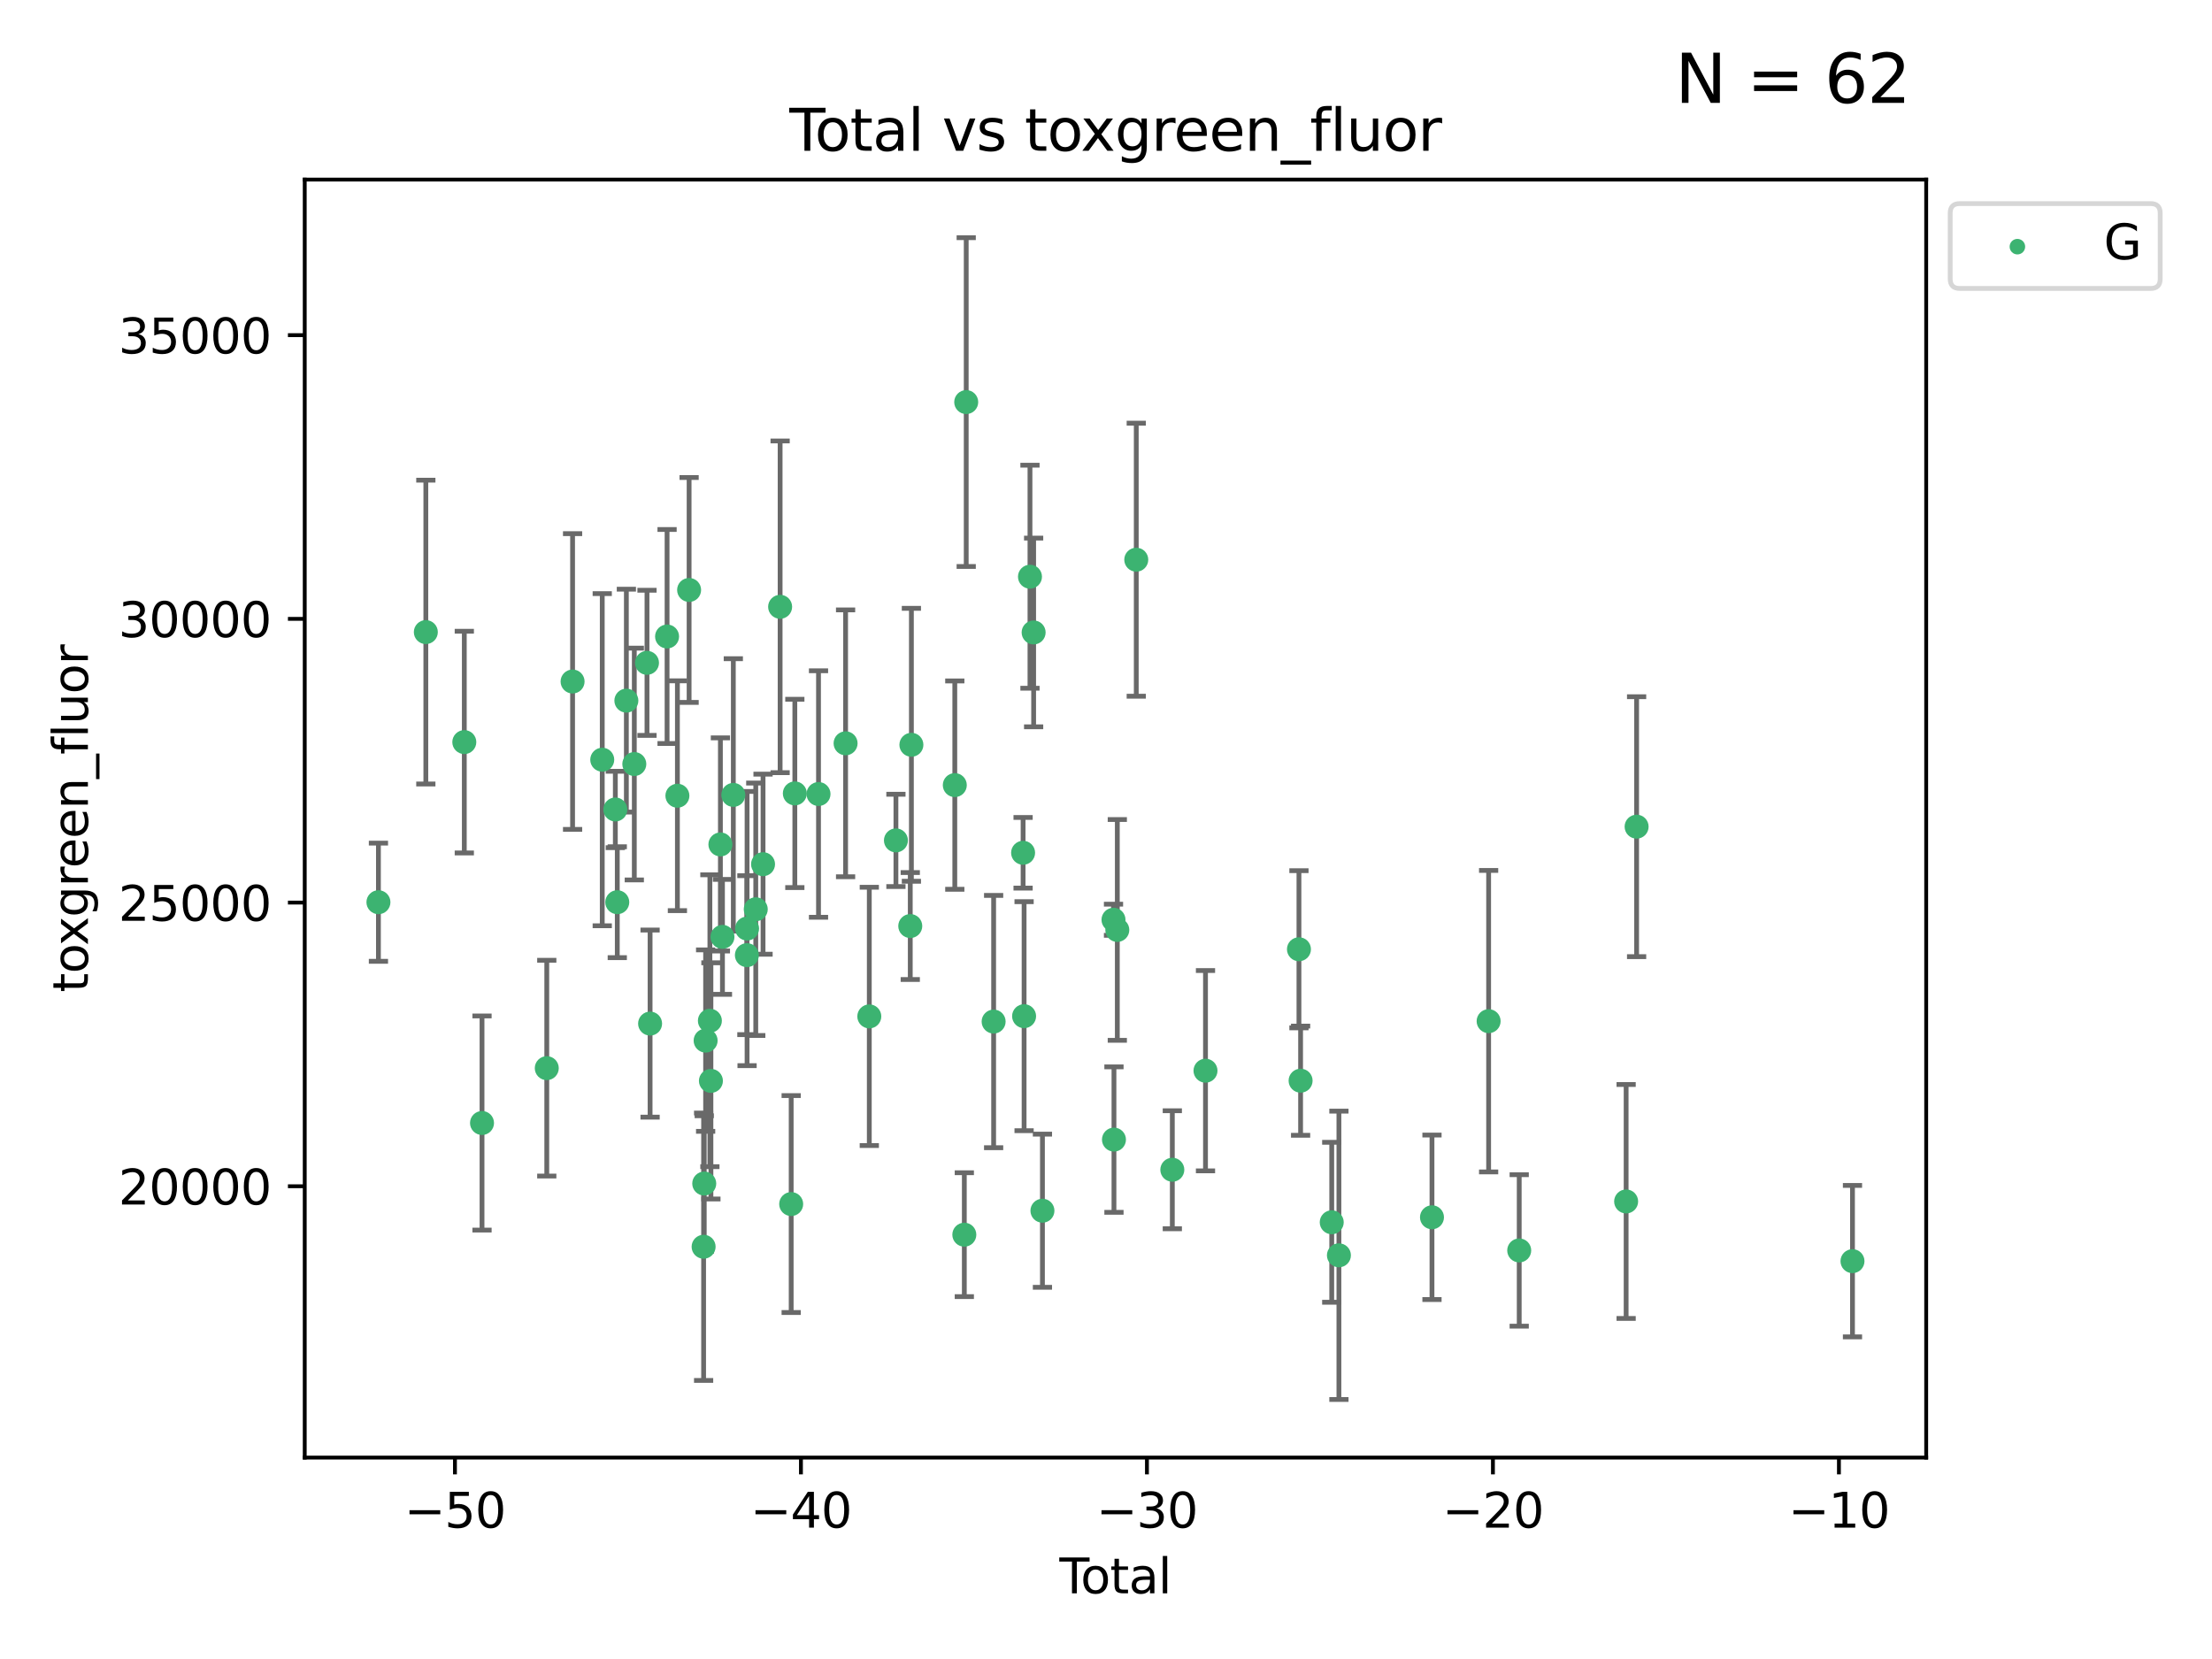 <?xml version="1.0" encoding="utf-8" standalone="no"?>
<!DOCTYPE svg PUBLIC "-//W3C//DTD SVG 1.1//EN"
  "http://www.w3.org/Graphics/SVG/1.1/DTD/svg11.dtd">
<svg xmlns:xlink="http://www.w3.org/1999/xlink" width="460.8pt" height="345.6pt" viewBox="0 0 460.8 345.6" xmlns="http://www.w3.org/2000/svg" version="1.1">
 <defs>
  <style type="text/css">*{stroke-linejoin: round; stroke-linecap: butt}</style>
 </defs>
 <g id="figure_1">
  <g id="patch_1">
   <path d="M 0 345.6 
L 460.8 345.6 
L 460.8 0 
L 0 0 
z
" style="fill: #ffffff"/>
  </g>
  <g id="axes_1">
   <g id="patch_2">
    <path d="M 63.481 303.64 
L 401.26 303.64 
L 401.26 37.411 
L 63.481 37.411 
z
" style="fill: #ffffff"/>
   </g>
   <g id="PathCollection_1">
    <defs>
     <path id="m5e9fe0d3bd" d="M 0 1.118 
C 0.297 1.118 0.581 1 0.791 0.791 
C 1 0.581 1.118 0.297 1.118 0 
C 1.118 -0.297 1 -0.581 0.791 -0.791 
C 0.581 -1 0.297 -1.118 0 -1.118 
C -0.297 -1.118 -0.581 -1 -0.791 -0.791 
C -1 -0.581 -1.118 -0.297 -1.118 0 
C -1.118 0.297 -1 0.581 -0.791 0.791 
C -0.581 1 -0.297 1.118 0 1.118 
z
" style="stroke: #3cb371"/>
    </defs>
    <g clip-path="url(#p2317e5d932)">
     <use xlink:href="#m5e9fe0d3bd" x="78.835" y="187.946" style="fill: #3cb371; stroke: #3cb371"/>
     <use xlink:href="#m5e9fe0d3bd" x="88.709" y="131.677" style="fill: #3cb371; stroke: #3cb371"/>
     <use xlink:href="#m5e9fe0d3bd" x="96.724" y="154.591" style="fill: #3cb371; stroke: #3cb371"/>
     <use xlink:href="#m5e9fe0d3bd" x="100.413" y="233.941" style="fill: #3cb371; stroke: #3cb371"/>
     <use xlink:href="#m5e9fe0d3bd" x="113.903" y="222.517" style="fill: #3cb371; stroke: #3cb371"/>
     <use xlink:href="#m5e9fe0d3bd" x="119.279" y="141.973" style="fill: #3cb371; stroke: #3cb371"/>
     <use xlink:href="#m5e9fe0d3bd" x="125.459" y="158.261" style="fill: #3cb371; stroke: #3cb371"/>
     <use xlink:href="#m5e9fe0d3bd" x="128.186" y="168.628" style="fill: #3cb371; stroke: #3cb371"/>
     <use xlink:href="#m5e9fe0d3bd" x="128.591" y="187.945" style="fill: #3cb371; stroke: #3cb371"/>
     <use xlink:href="#m5e9fe0d3bd" x="130.484" y="145.955" style="fill: #3cb371; stroke: #3cb371"/>
     <use xlink:href="#m5e9fe0d3bd" x="132.138" y="159.162" style="fill: #3cb371; stroke: #3cb371"/>
     <use xlink:href="#m5e9fe0d3bd" x="134.781" y="138.08" style="fill: #3cb371; stroke: #3cb371"/>
     <use xlink:href="#m5e9fe0d3bd" x="135.426" y="213.233" style="fill: #3cb371; stroke: #3cb371"/>
     <use xlink:href="#m5e9fe0d3bd" x="138.963" y="132.594" style="fill: #3cb371; stroke: #3cb371"/>
     <use xlink:href="#m5e9fe0d3bd" x="141.116" y="165.765" style="fill: #3cb371; stroke: #3cb371"/>
     <use xlink:href="#m5e9fe0d3bd" x="143.554" y="122.9" style="fill: #3cb371; stroke: #3cb371"/>
     <use xlink:href="#m5e9fe0d3bd" x="146.575" y="259.72" style="fill: #3cb371; stroke: #3cb371"/>
     <use xlink:href="#m5e9fe0d3bd" x="146.707" y="246.554" style="fill: #3cb371; stroke: #3cb371"/>
     <use xlink:href="#m5e9fe0d3bd" x="146.995" y="216.778" style="fill: #3cb371; stroke: #3cb371"/>
     <use xlink:href="#m5e9fe0d3bd" x="147.883" y="212.64" style="fill: #3cb371; stroke: #3cb371"/>
     <use xlink:href="#m5e9fe0d3bd" x="148.098" y="225.168" style="fill: #3cb371; stroke: #3cb371"/>
     <use xlink:href="#m5e9fe0d3bd" x="150.073" y="175.909" style="fill: #3cb371; stroke: #3cb371"/>
     <use xlink:href="#m5e9fe0d3bd" x="150.501" y="195.169" style="fill: #3cb371; stroke: #3cb371"/>
     <use xlink:href="#m5e9fe0d3bd" x="152.765" y="165.593" style="fill: #3cb371; stroke: #3cb371"/>
     <use xlink:href="#m5e9fe0d3bd" x="155.589" y="198.977" style="fill: #3cb371; stroke: #3cb371"/>
     <use xlink:href="#m5e9fe0d3bd" x="155.629" y="193.435" style="fill: #3cb371; stroke: #3cb371"/>
     <use xlink:href="#m5e9fe0d3bd" x="157.439" y="189.415" style="fill: #3cb371; stroke: #3cb371"/>
     <use xlink:href="#m5e9fe0d3bd" x="158.955" y="180.026" style="fill: #3cb371; stroke: #3cb371"/>
     <use xlink:href="#m5e9fe0d3bd" x="162.514" y="126.409" style="fill: #3cb371; stroke: #3cb371"/>
     <use xlink:href="#m5e9fe0d3bd" x="164.817" y="250.827" style="fill: #3cb371; stroke: #3cb371"/>
     <use xlink:href="#m5e9fe0d3bd" x="165.578" y="165.281" style="fill: #3cb371; stroke: #3cb371"/>
     <use xlink:href="#m5e9fe0d3bd" x="170.511" y="165.409" style="fill: #3cb371; stroke: #3cb371"/>
     <use xlink:href="#m5e9fe0d3bd" x="176.152" y="154.847" style="fill: #3cb371; stroke: #3cb371"/>
     <use xlink:href="#m5e9fe0d3bd" x="181.091" y="211.734" style="fill: #3cb371; stroke: #3cb371"/>
     <use xlink:href="#m5e9fe0d3bd" x="186.638" y="175.07" style="fill: #3cb371; stroke: #3cb371"/>
     <use xlink:href="#m5e9fe0d3bd" x="189.625" y="192.912" style="fill: #3cb371; stroke: #3cb371"/>
     <use xlink:href="#m5e9fe0d3bd" x="189.86" y="155.154" style="fill: #3cb371; stroke: #3cb371"/>
     <use xlink:href="#m5e9fe0d3bd" x="198.902" y="163.553" style="fill: #3cb371; stroke: #3cb371"/>
     <use xlink:href="#m5e9fe0d3bd" x="200.886" y="257.207" style="fill: #3cb371; stroke: #3cb371"/>
     <use xlink:href="#m5e9fe0d3bd" x="201.28" y="83.761" style="fill: #3cb371; stroke: #3cb371"/>
     <use xlink:href="#m5e9fe0d3bd" x="206.991" y="212.811" style="fill: #3cb371; stroke: #3cb371"/>
     <use xlink:href="#m5e9fe0d3bd" x="213.129" y="177.65" style="fill: #3cb371; stroke: #3cb371"/>
     <use xlink:href="#m5e9fe0d3bd" x="213.337" y="211.687" style="fill: #3cb371; stroke: #3cb371"/>
     <use xlink:href="#m5e9fe0d3bd" x="214.563" y="120.14" style="fill: #3cb371; stroke: #3cb371"/>
     <use xlink:href="#m5e9fe0d3bd" x="215.324" y="131.75" style="fill: #3cb371; stroke: #3cb371"/>
     <use xlink:href="#m5e9fe0d3bd" x="217.159" y="252.213" style="fill: #3cb371; stroke: #3cb371"/>
     <use xlink:href="#m5e9fe0d3bd" x="231.962" y="191.6" style="fill: #3cb371; stroke: #3cb371"/>
     <use xlink:href="#m5e9fe0d3bd" x="232.059" y="237.4" style="fill: #3cb371; stroke: #3cb371"/>
     <use xlink:href="#m5e9fe0d3bd" x="232.757" y="193.723" style="fill: #3cb371; stroke: #3cb371"/>
     <use xlink:href="#m5e9fe0d3bd" x="236.704" y="116.594" style="fill: #3cb371; stroke: #3cb371"/>
     <use xlink:href="#m5e9fe0d3bd" x="244.216" y="243.679" style="fill: #3cb371; stroke: #3cb371"/>
     <use xlink:href="#m5e9fe0d3bd" x="251.127" y="223.046" style="fill: #3cb371; stroke: #3cb371"/>
     <use xlink:href="#m5e9fe0d3bd" x="270.595" y="197.747" style="fill: #3cb371; stroke: #3cb371"/>
     <use xlink:href="#m5e9fe0d3bd" x="270.938" y="225.128" style="fill: #3cb371; stroke: #3cb371"/>
     <use xlink:href="#m5e9fe0d3bd" x="277.425" y="254.622" style="fill: #3cb371; stroke: #3cb371"/>
     <use xlink:href="#m5e9fe0d3bd" x="278.921" y="261.503" style="fill: #3cb371; stroke: #3cb371"/>
     <use xlink:href="#m5e9fe0d3bd" x="298.308" y="253.581" style="fill: #3cb371; stroke: #3cb371"/>
     <use xlink:href="#m5e9fe0d3bd" x="310.108" y="212.729" style="fill: #3cb371; stroke: #3cb371"/>
     <use xlink:href="#m5e9fe0d3bd" x="316.48" y="260.489" style="fill: #3cb371; stroke: #3cb371"/>
     <use xlink:href="#m5e9fe0d3bd" x="338.753" y="250.284" style="fill: #3cb371; stroke: #3cb371"/>
     <use xlink:href="#m5e9fe0d3bd" x="340.936" y="172.21" style="fill: #3cb371; stroke: #3cb371"/>
     <use xlink:href="#m5e9fe0d3bd" x="385.906" y="262.721" style="fill: #3cb371; stroke: #3cb371"/>
    </g>
   </g>
   <g id="matplotlib.axis_1">
    <g id="xtick_1">
     <g id="line2d_1">
      <defs>
       <path id="m1b306f5bfb" d="M 0 0 
L 0 3.5 
" style="stroke: #000000; stroke-width: 0.8"/>
      </defs>
      <g>
       <use xlink:href="#m1b306f5bfb" x="94.775" y="303.64" style="stroke: #000000; stroke-width: 0.8"/>
      </g>
     </g>
     <g id="text_1">
      <!-- −50 -->
      <g transform="translate(84.222 318.238)scale(0.1 -0.1)">
       <defs>
        <path id="DejaVuSans-2212" d="M 678 2272 
L 4684 2272 
L 4684 1741 
L 678 1741 
L 678 2272 
z
" transform="scale(0.016)"/>
        <path id="DejaVuSans-35" d="M 691 4666 
L 3169 4666 
L 3169 4134 
L 1269 4134 
L 1269 2991 
Q 1406 3038 1543 3061 
Q 1681 3084 1819 3084 
Q 2600 3084 3056 2656 
Q 3513 2228 3513 1497 
Q 3513 744 3044 326 
Q 2575 -91 1722 -91 
Q 1428 -91 1123 -41 
Q 819 9 494 109 
L 494 744 
Q 775 591 1075 516 
Q 1375 441 1709 441 
Q 2250 441 2565 725 
Q 2881 1009 2881 1497 
Q 2881 1984 2565 2268 
Q 2250 2553 1709 2553 
Q 1456 2553 1204 2497 
Q 953 2441 691 2322 
L 691 4666 
z
" transform="scale(0.016)"/>
        <path id="DejaVuSans-30" d="M 2034 4250 
Q 1547 4250 1301 3770 
Q 1056 3291 1056 2328 
Q 1056 1369 1301 889 
Q 1547 409 2034 409 
Q 2525 409 2770 889 
Q 3016 1369 3016 2328 
Q 3016 3291 2770 3770 
Q 2525 4250 2034 4250 
z
M 2034 4750 
Q 2819 4750 3233 4129 
Q 3647 3509 3647 2328 
Q 3647 1150 3233 529 
Q 2819 -91 2034 -91 
Q 1250 -91 836 529 
Q 422 1150 422 2328 
Q 422 3509 836 4129 
Q 1250 4750 2034 4750 
z
" transform="scale(0.016)"/>
       </defs>
       <use xlink:href="#DejaVuSans-2212"/>
       <use xlink:href="#DejaVuSans-35" x="83.789"/>
       <use xlink:href="#DejaVuSans-30" x="147.412"/>
      </g>
     </g>
    </g>
    <g id="xtick_2">
     <g id="line2d_2">
      <g>
       <use xlink:href="#m1b306f5bfb" x="166.851" y="303.64" style="stroke: #000000; stroke-width: 0.8"/>
      </g>
     </g>
     <g id="text_2">
      <!-- −40 -->
      <g transform="translate(156.299 318.238)scale(0.1 -0.1)">
       <defs>
        <path id="DejaVuSans-34" d="M 2419 4116 
L 825 1625 
L 2419 1625 
L 2419 4116 
z
M 2253 4666 
L 3047 4666 
L 3047 1625 
L 3713 1625 
L 3713 1100 
L 3047 1100 
L 3047 0 
L 2419 0 
L 2419 1100 
L 313 1100 
L 313 1709 
L 2253 4666 
z
" transform="scale(0.016)"/>
       </defs>
       <use xlink:href="#DejaVuSans-2212"/>
       <use xlink:href="#DejaVuSans-34" x="83.789"/>
       <use xlink:href="#DejaVuSans-30" x="147.412"/>
      </g>
     </g>
    </g>
    <g id="xtick_3">
     <g id="line2d_3">
      <g>
       <use xlink:href="#m1b306f5bfb" x="238.928" y="303.64" style="stroke: #000000; stroke-width: 0.8"/>
      </g>
     </g>
     <g id="text_3">
      <!-- −30 -->
      <g transform="translate(228.376 318.238)scale(0.1 -0.1)">
       <defs>
        <path id="DejaVuSans-33" d="M 2597 2516 
Q 3050 2419 3304 2112 
Q 3559 1806 3559 1356 
Q 3559 666 3084 287 
Q 2609 -91 1734 -91 
Q 1441 -91 1130 -33 
Q 819 25 488 141 
L 488 750 
Q 750 597 1062 519 
Q 1375 441 1716 441 
Q 2309 441 2620 675 
Q 2931 909 2931 1356 
Q 2931 1769 2642 2001 
Q 2353 2234 1838 2234 
L 1294 2234 
L 1294 2753 
L 1863 2753 
Q 2328 2753 2575 2939 
Q 2822 3125 2822 3475 
Q 2822 3834 2567 4026 
Q 2313 4219 1838 4219 
Q 1578 4219 1281 4162 
Q 984 4106 628 3988 
L 628 4550 
Q 988 4650 1302 4700 
Q 1616 4750 1894 4750 
Q 2613 4750 3031 4423 
Q 3450 4097 3450 3541 
Q 3450 3153 3228 2886 
Q 3006 2619 2597 2516 
z
" transform="scale(0.016)"/>
       </defs>
       <use xlink:href="#DejaVuSans-2212"/>
       <use xlink:href="#DejaVuSans-33" x="83.789"/>
       <use xlink:href="#DejaVuSans-30" x="147.412"/>
      </g>
     </g>
    </g>
    <g id="xtick_4">
     <g id="line2d_4">
      <g>
       <use xlink:href="#m1b306f5bfb" x="311.005" y="303.64" style="stroke: #000000; stroke-width: 0.8"/>
      </g>
     </g>
     <g id="text_4">
      <!-- −20 -->
      <g transform="translate(300.452 318.238)scale(0.1 -0.1)">
       <defs>
        <path id="DejaVuSans-32" d="M 1228 531 
L 3431 531 
L 3431 0 
L 469 0 
L 469 531 
Q 828 903 1448 1529 
Q 2069 2156 2228 2338 
Q 2531 2678 2651 2914 
Q 2772 3150 2772 3378 
Q 2772 3750 2511 3984 
Q 2250 4219 1831 4219 
Q 1534 4219 1204 4116 
Q 875 4013 500 3803 
L 500 4441 
Q 881 4594 1212 4672 
Q 1544 4750 1819 4750 
Q 2544 4750 2975 4387 
Q 3406 4025 3406 3419 
Q 3406 3131 3298 2873 
Q 3191 2616 2906 2266 
Q 2828 2175 2409 1742 
Q 1991 1309 1228 531 
z
" transform="scale(0.016)"/>
       </defs>
       <use xlink:href="#DejaVuSans-2212"/>
       <use xlink:href="#DejaVuSans-32" x="83.789"/>
       <use xlink:href="#DejaVuSans-30" x="147.412"/>
      </g>
     </g>
    </g>
    <g id="xtick_5">
     <g id="line2d_5">
      <g>
       <use xlink:href="#m1b306f5bfb" x="383.081" y="303.64" style="stroke: #000000; stroke-width: 0.8"/>
      </g>
     </g>
     <g id="text_5">
      <!-- −10 -->
      <g transform="translate(372.529 318.238)scale(0.1 -0.1)">
       <defs>
        <path id="DejaVuSans-31" d="M 794 531 
L 1825 531 
L 1825 4091 
L 703 3866 
L 703 4441 
L 1819 4666 
L 2450 4666 
L 2450 531 
L 3481 531 
L 3481 0 
L 794 0 
L 794 531 
z
" transform="scale(0.016)"/>
       </defs>
       <use xlink:href="#DejaVuSans-2212"/>
       <use xlink:href="#DejaVuSans-31" x="83.789"/>
       <use xlink:href="#DejaVuSans-30" x="147.412"/>
      </g>
     </g>
    </g>
    <g id="text_6">
     <!-- Total -->
     <g transform="translate(220.694 331.917)scale(0.1 -0.1)">
      <defs>
       <path id="DejaVuSans-54" d="M -19 4666 
L 3928 4666 
L 3928 4134 
L 2272 4134 
L 2272 0 
L 1638 0 
L 1638 4134 
L -19 4134 
L -19 4666 
z
" transform="scale(0.016)"/>
       <path id="DejaVuSans-6f" d="M 1959 3097 
Q 1497 3097 1228 2736 
Q 959 2375 959 1747 
Q 959 1119 1226 758 
Q 1494 397 1959 397 
Q 2419 397 2687 759 
Q 2956 1122 2956 1747 
Q 2956 2369 2687 2733 
Q 2419 3097 1959 3097 
z
M 1959 3584 
Q 2709 3584 3137 3096 
Q 3566 2609 3566 1747 
Q 3566 888 3137 398 
Q 2709 -91 1959 -91 
Q 1206 -91 779 398 
Q 353 888 353 1747 
Q 353 2609 779 3096 
Q 1206 3584 1959 3584 
z
" transform="scale(0.016)"/>
       <path id="DejaVuSans-74" d="M 1172 4494 
L 1172 3500 
L 2356 3500 
L 2356 3053 
L 1172 3053 
L 1172 1153 
Q 1172 725 1289 603 
Q 1406 481 1766 481 
L 2356 481 
L 2356 0 
L 1766 0 
Q 1100 0 847 248 
Q 594 497 594 1153 
L 594 3053 
L 172 3053 
L 172 3500 
L 594 3500 
L 594 4494 
L 1172 4494 
z
" transform="scale(0.016)"/>
       <path id="DejaVuSans-61" d="M 2194 1759 
Q 1497 1759 1228 1600 
Q 959 1441 959 1056 
Q 959 750 1161 570 
Q 1363 391 1709 391 
Q 2188 391 2477 730 
Q 2766 1069 2766 1631 
L 2766 1759 
L 2194 1759 
z
M 3341 1997 
L 3341 0 
L 2766 0 
L 2766 531 
Q 2569 213 2275 61 
Q 1981 -91 1556 -91 
Q 1019 -91 701 211 
Q 384 513 384 1019 
Q 384 1609 779 1909 
Q 1175 2209 1959 2209 
L 2766 2209 
L 2766 2266 
Q 2766 2663 2505 2880 
Q 2244 3097 1772 3097 
Q 1472 3097 1187 3025 
Q 903 2953 641 2809 
L 641 3341 
Q 956 3463 1253 3523 
Q 1550 3584 1831 3584 
Q 2591 3584 2966 3190 
Q 3341 2797 3341 1997 
z
" transform="scale(0.016)"/>
       <path id="DejaVuSans-6c" d="M 603 4863 
L 1178 4863 
L 1178 0 
L 603 0 
L 603 4863 
z
" transform="scale(0.016)"/>
      </defs>
      <use xlink:href="#DejaVuSans-54"/>
      <use xlink:href="#DejaVuSans-6f" x="44.084"/>
      <use xlink:href="#DejaVuSans-74" x="105.266"/>
      <use xlink:href="#DejaVuSans-61" x="144.475"/>
      <use xlink:href="#DejaVuSans-6c" x="205.754"/>
     </g>
    </g>
   </g>
   <g id="matplotlib.axis_2">
    <g id="ytick_1">
     <g id="line2d_6">
      <defs>
       <path id="m05c6b628bb" d="M 0 0 
L -3.5 0 
" style="stroke: #000000; stroke-width: 0.8"/>
      </defs>
      <g>
       <use xlink:href="#m05c6b628bb" x="63.481" y="247.123" style="stroke: #000000; stroke-width: 0.8"/>
      </g>
     </g>
     <g id="text_7">
      <!-- 20000 -->
      <g transform="translate(24.669 250.922)scale(0.1 -0.1)">
       <use xlink:href="#DejaVuSans-32"/>
       <use xlink:href="#DejaVuSans-30" x="63.623"/>
       <use xlink:href="#DejaVuSans-30" x="127.246"/>
       <use xlink:href="#DejaVuSans-30" x="190.869"/>
       <use xlink:href="#DejaVuSans-30" x="254.492"/>
      </g>
     </g>
    </g>
    <g id="ytick_2">
     <g id="line2d_7">
      <g>
       <use xlink:href="#m05c6b628bb" x="63.481" y="188.022" style="stroke: #000000; stroke-width: 0.8"/>
      </g>
     </g>
     <g id="text_8">
      <!-- 25000 -->
      <g transform="translate(24.669 191.822)scale(0.1 -0.1)">
       <use xlink:href="#DejaVuSans-32"/>
       <use xlink:href="#DejaVuSans-35" x="63.623"/>
       <use xlink:href="#DejaVuSans-30" x="127.246"/>
       <use xlink:href="#DejaVuSans-30" x="190.869"/>
       <use xlink:href="#DejaVuSans-30" x="254.492"/>
      </g>
     </g>
    </g>
    <g id="ytick_3">
     <g id="line2d_8">
      <g>
       <use xlink:href="#m05c6b628bb" x="63.481" y="128.922" style="stroke: #000000; stroke-width: 0.8"/>
      </g>
     </g>
     <g id="text_9">
      <!-- 30000 -->
      <g transform="translate(24.669 132.721)scale(0.1 -0.1)">
       <use xlink:href="#DejaVuSans-33"/>
       <use xlink:href="#DejaVuSans-30" x="63.623"/>
       <use xlink:href="#DejaVuSans-30" x="127.246"/>
       <use xlink:href="#DejaVuSans-30" x="190.869"/>
       <use xlink:href="#DejaVuSans-30" x="254.492"/>
      </g>
     </g>
    </g>
    <g id="ytick_4">
     <g id="line2d_9">
      <g>
       <use xlink:href="#m05c6b628bb" x="63.481" y="69.821" style="stroke: #000000; stroke-width: 0.8"/>
      </g>
     </g>
     <g id="text_10">
      <!-- 35000 -->
      <g transform="translate(24.669 73.62)scale(0.1 -0.1)">
       <use xlink:href="#DejaVuSans-33"/>
       <use xlink:href="#DejaVuSans-35" x="63.623"/>
       <use xlink:href="#DejaVuSans-30" x="127.246"/>
       <use xlink:href="#DejaVuSans-30" x="190.869"/>
       <use xlink:href="#DejaVuSans-30" x="254.492"/>
      </g>
     </g>
    </g>
    <g id="text_11">
     <!-- toxgreen_fluor -->
     <g transform="translate(18.311 206.72)rotate(-90)scale(0.1 -0.1)">
      <defs>
       <path id="DejaVuSans-78" d="M 3513 3500 
L 2247 1797 
L 3578 0 
L 2900 0 
L 1881 1375 
L 863 0 
L 184 0 
L 1544 1831 
L 300 3500 
L 978 3500 
L 1906 2253 
L 2834 3500 
L 3513 3500 
z
" transform="scale(0.016)"/>
       <path id="DejaVuSans-67" d="M 2906 1791 
Q 2906 2416 2648 2759 
Q 2391 3103 1925 3103 
Q 1463 3103 1205 2759 
Q 947 2416 947 1791 
Q 947 1169 1205 825 
Q 1463 481 1925 481 
Q 2391 481 2648 825 
Q 2906 1169 2906 1791 
z
M 3481 434 
Q 3481 -459 3084 -895 
Q 2688 -1331 1869 -1331 
Q 1566 -1331 1297 -1286 
Q 1028 -1241 775 -1147 
L 775 -588 
Q 1028 -725 1275 -790 
Q 1522 -856 1778 -856 
Q 2344 -856 2625 -561 
Q 2906 -266 2906 331 
L 2906 616 
Q 2728 306 2450 153 
Q 2172 0 1784 0 
Q 1141 0 747 490 
Q 353 981 353 1791 
Q 353 2603 747 3093 
Q 1141 3584 1784 3584 
Q 2172 3584 2450 3431 
Q 2728 3278 2906 2969 
L 2906 3500 
L 3481 3500 
L 3481 434 
z
" transform="scale(0.016)"/>
       <path id="DejaVuSans-72" d="M 2631 2963 
Q 2534 3019 2420 3045 
Q 2306 3072 2169 3072 
Q 1681 3072 1420 2755 
Q 1159 2438 1159 1844 
L 1159 0 
L 581 0 
L 581 3500 
L 1159 3500 
L 1159 2956 
Q 1341 3275 1631 3429 
Q 1922 3584 2338 3584 
Q 2397 3584 2469 3576 
Q 2541 3569 2628 3553 
L 2631 2963 
z
" transform="scale(0.016)"/>
       <path id="DejaVuSans-65" d="M 3597 1894 
L 3597 1613 
L 953 1613 
Q 991 1019 1311 708 
Q 1631 397 2203 397 
Q 2534 397 2845 478 
Q 3156 559 3463 722 
L 3463 178 
Q 3153 47 2828 -22 
Q 2503 -91 2169 -91 
Q 1331 -91 842 396 
Q 353 884 353 1716 
Q 353 2575 817 3079 
Q 1281 3584 2069 3584 
Q 2775 3584 3186 3129 
Q 3597 2675 3597 1894 
z
M 3022 2063 
Q 3016 2534 2758 2815 
Q 2500 3097 2075 3097 
Q 1594 3097 1305 2825 
Q 1016 2553 972 2059 
L 3022 2063 
z
" transform="scale(0.016)"/>
       <path id="DejaVuSans-6e" d="M 3513 2113 
L 3513 0 
L 2938 0 
L 2938 2094 
Q 2938 2591 2744 2837 
Q 2550 3084 2163 3084 
Q 1697 3084 1428 2787 
Q 1159 2491 1159 1978 
L 1159 0 
L 581 0 
L 581 3500 
L 1159 3500 
L 1159 2956 
Q 1366 3272 1645 3428 
Q 1925 3584 2291 3584 
Q 2894 3584 3203 3211 
Q 3513 2838 3513 2113 
z
" transform="scale(0.016)"/>
       <path id="DejaVuSans-5f" d="M 3263 -1063 
L 3263 -1509 
L -63 -1509 
L -63 -1063 
L 3263 -1063 
z
" transform="scale(0.016)"/>
       <path id="DejaVuSans-66" d="M 2375 4863 
L 2375 4384 
L 1825 4384 
Q 1516 4384 1395 4259 
Q 1275 4134 1275 3809 
L 1275 3500 
L 2222 3500 
L 2222 3053 
L 1275 3053 
L 1275 0 
L 697 0 
L 697 3053 
L 147 3053 
L 147 3500 
L 697 3500 
L 697 3744 
Q 697 4328 969 4595 
Q 1241 4863 1831 4863 
L 2375 4863 
z
" transform="scale(0.016)"/>
       <path id="DejaVuSans-75" d="M 544 1381 
L 544 3500 
L 1119 3500 
L 1119 1403 
Q 1119 906 1312 657 
Q 1506 409 1894 409 
Q 2359 409 2629 706 
Q 2900 1003 2900 1516 
L 2900 3500 
L 3475 3500 
L 3475 0 
L 2900 0 
L 2900 538 
Q 2691 219 2414 64 
Q 2138 -91 1772 -91 
Q 1169 -91 856 284 
Q 544 659 544 1381 
z
M 1991 3584 
L 1991 3584 
z
" transform="scale(0.016)"/>
      </defs>
      <use xlink:href="#DejaVuSans-74"/>
      <use xlink:href="#DejaVuSans-6f" x="39.209"/>
      <use xlink:href="#DejaVuSans-78" x="97.266"/>
      <use xlink:href="#DejaVuSans-67" x="156.445"/>
      <use xlink:href="#DejaVuSans-72" x="219.922"/>
      <use xlink:href="#DejaVuSans-65" x="258.785"/>
      <use xlink:href="#DejaVuSans-65" x="320.309"/>
      <use xlink:href="#DejaVuSans-6e" x="381.832"/>
      <use xlink:href="#DejaVuSans-5f" x="445.211"/>
      <use xlink:href="#DejaVuSans-66" x="495.211"/>
      <use xlink:href="#DejaVuSans-6c" x="530.416"/>
      <use xlink:href="#DejaVuSans-75" x="558.199"/>
      <use xlink:href="#DejaVuSans-6f" x="621.578"/>
      <use xlink:href="#DejaVuSans-72" x="682.76"/>
     </g>
    </g>
   </g>
   <g id="LineCollection_1">
    <path d="M 78.835 200.256 
L 78.835 175.636 
" clip-path="url(#p2317e5d932)" style="fill: none; stroke: #696969"/>
    <path d="M 88.709 163.32 
L 88.709 100.034 
" clip-path="url(#p2317e5d932)" style="fill: none; stroke: #696969"/>
    <path d="M 96.724 177.684 
L 96.724 131.498 
" clip-path="url(#p2317e5d932)" style="fill: none; stroke: #696969"/>
    <path d="M 100.413 256.244 
L 100.413 211.638 
" clip-path="url(#p2317e5d932)" style="fill: none; stroke: #696969"/>
    <path d="M 113.903 244.996 
L 113.903 200.039 
" clip-path="url(#p2317e5d932)" style="fill: none; stroke: #696969"/>
    <path d="M 119.279 172.774 
L 119.279 111.171 
" clip-path="url(#p2317e5d932)" style="fill: none; stroke: #696969"/>
    <path d="M 125.459 192.858 
L 125.459 123.664 
" clip-path="url(#p2317e5d932)" style="fill: none; stroke: #696969"/>
    <path d="M 128.186 176.586 
L 128.186 160.669 
" clip-path="url(#p2317e5d932)" style="fill: none; stroke: #696969"/>
    <path d="M 128.591 199.496 
L 128.591 176.394 
" clip-path="url(#p2317e5d932)" style="fill: none; stroke: #696969"/>
    <path d="M 130.484 169.169 
L 130.484 122.74 
" clip-path="url(#p2317e5d932)" style="fill: none; stroke: #696969"/>
    <path d="M 132.138 183.304 
L 132.138 135.02 
" clip-path="url(#p2317e5d932)" style="fill: none; stroke: #696969"/>
    <path d="M 134.781 153.196 
L 134.781 122.964 
" clip-path="url(#p2317e5d932)" style="fill: none; stroke: #696969"/>
    <path d="M 135.426 232.722 
L 135.426 193.743 
" clip-path="url(#p2317e5d932)" style="fill: none; stroke: #696969"/>
    <path d="M 138.963 154.887 
L 138.963 110.301 
" clip-path="url(#p2317e5d932)" style="fill: none; stroke: #696969"/>
    <path d="M 141.116 189.703 
L 141.116 141.826 
" clip-path="url(#p2317e5d932)" style="fill: none; stroke: #696969"/>
    <path d="M 143.554 146.324 
L 143.554 99.476 
" clip-path="url(#p2317e5d932)" style="fill: none; stroke: #696969"/>
    <path d="M 146.575 287.572 
L 146.575 231.867 
" clip-path="url(#p2317e5d932)" style="fill: none; stroke: #696969"/>
    <path d="M 146.707 260.677 
L 146.707 232.432 
" clip-path="url(#p2317e5d932)" style="fill: none; stroke: #696969"/>
    <path d="M 146.995 235.676 
L 146.995 197.88 
" clip-path="url(#p2317e5d932)" style="fill: none; stroke: #696969"/>
    <path d="M 147.883 243.042 
L 147.883 182.237 
" clip-path="url(#p2317e5d932)" style="fill: none; stroke: #696969"/>
    <path d="M 148.098 249.772 
L 148.098 200.565 
" clip-path="url(#p2317e5d932)" style="fill: none; stroke: #696969"/>
    <path d="M 150.073 198.106 
L 150.073 153.711 
" clip-path="url(#p2317e5d932)" style="fill: none; stroke: #696969"/>
    <path d="M 150.501 207.139 
L 150.501 183.198 
" clip-path="url(#p2317e5d932)" style="fill: none; stroke: #696969"/>
    <path d="M 152.765 193.968 
L 152.765 137.219 
" clip-path="url(#p2317e5d932)" style="fill: none; stroke: #696969"/>
    <path d="M 155.589 215.531 
L 155.589 182.424 
" clip-path="url(#p2317e5d932)" style="fill: none; stroke: #696969"/>
    <path d="M 155.629 221.996 
L 155.629 164.873 
" clip-path="url(#p2317e5d932)" style="fill: none; stroke: #696969"/>
    <path d="M 157.439 215.707 
L 157.439 163.124 
" clip-path="url(#p2317e5d932)" style="fill: none; stroke: #696969"/>
    <path d="M 158.955 198.784 
L 158.955 161.268 
" clip-path="url(#p2317e5d932)" style="fill: none; stroke: #696969"/>
    <path d="M 162.514 160.959 
L 162.514 91.859 
" clip-path="url(#p2317e5d932)" style="fill: none; stroke: #696969"/>
    <path d="M 164.817 273.422 
L 164.817 228.232 
" clip-path="url(#p2317e5d932)" style="fill: none; stroke: #696969"/>
    <path d="M 165.578 184.897 
L 165.578 145.666 
" clip-path="url(#p2317e5d932)" style="fill: none; stroke: #696969"/>
    <path d="M 170.511 191.082 
L 170.511 139.736 
" clip-path="url(#p2317e5d932)" style="fill: none; stroke: #696969"/>
    <path d="M 176.152 182.646 
L 176.152 127.049 
" clip-path="url(#p2317e5d932)" style="fill: none; stroke: #696969"/>
    <path d="M 181.091 238.639 
L 181.091 184.828 
" clip-path="url(#p2317e5d932)" style="fill: none; stroke: #696969"/>
    <path d="M 186.638 184.683 
L 186.638 165.457 
" clip-path="url(#p2317e5d932)" style="fill: none; stroke: #696969"/>
    <path d="M 189.625 204.052 
L 189.625 181.771 
" clip-path="url(#p2317e5d932)" style="fill: none; stroke: #696969"/>
    <path d="M 189.86 183.582 
L 189.86 126.727 
" clip-path="url(#p2317e5d932)" style="fill: none; stroke: #696969"/>
    <path d="M 198.902 185.254 
L 198.902 141.852 
" clip-path="url(#p2317e5d932)" style="fill: none; stroke: #696969"/>
    <path d="M 200.886 270.11 
L 200.886 244.304 
" clip-path="url(#p2317e5d932)" style="fill: none; stroke: #696969"/>
    <path d="M 201.28 118.009 
L 201.28 49.513 
" clip-path="url(#p2317e5d932)" style="fill: none; stroke: #696969"/>
    <path d="M 206.991 239.089 
L 206.991 186.533 
" clip-path="url(#p2317e5d932)" style="fill: none; stroke: #696969"/>
    <path d="M 213.129 185.01 
L 213.129 170.291 
" clip-path="url(#p2317e5d932)" style="fill: none; stroke: #696969"/>
    <path d="M 213.337 235.54 
L 213.337 187.835 
" clip-path="url(#p2317e5d932)" style="fill: none; stroke: #696969"/>
    <path d="M 214.563 143.37 
L 214.563 96.91 
" clip-path="url(#p2317e5d932)" style="fill: none; stroke: #696969"/>
    <path d="M 215.324 151.407 
L 215.324 112.093 
" clip-path="url(#p2317e5d932)" style="fill: none; stroke: #696969"/>
    <path d="M 217.159 268.163 
L 217.159 236.263 
" clip-path="url(#p2317e5d932)" style="fill: none; stroke: #696969"/>
    <path d="M 231.962 194.842 
L 231.962 188.358 
" clip-path="url(#p2317e5d932)" style="fill: none; stroke: #696969"/>
    <path d="M 232.059 252.551 
L 232.059 222.248 
" clip-path="url(#p2317e5d932)" style="fill: none; stroke: #696969"/>
    <path d="M 232.757 216.719 
L 232.757 170.727 
" clip-path="url(#p2317e5d932)" style="fill: none; stroke: #696969"/>
    <path d="M 236.704 145.034 
L 236.704 88.154 
" clip-path="url(#p2317e5d932)" style="fill: none; stroke: #696969"/>
    <path d="M 244.216 255.971 
L 244.216 231.388 
" clip-path="url(#p2317e5d932)" style="fill: none; stroke: #696969"/>
    <path d="M 251.127 243.911 
L 251.127 202.182 
" clip-path="url(#p2317e5d932)" style="fill: none; stroke: #696969"/>
    <path d="M 270.595 214.119 
L 270.595 181.374 
" clip-path="url(#p2317e5d932)" style="fill: none; stroke: #696969"/>
    <path d="M 270.938 236.505 
L 270.938 213.752 
" clip-path="url(#p2317e5d932)" style="fill: none; stroke: #696969"/>
    <path d="M 277.425 271.283 
L 277.425 237.961 
" clip-path="url(#p2317e5d932)" style="fill: none; stroke: #696969"/>
    <path d="M 278.921 291.539 
L 278.921 231.468 
" clip-path="url(#p2317e5d932)" style="fill: none; stroke: #696969"/>
    <path d="M 298.308 270.715 
L 298.308 236.448 
" clip-path="url(#p2317e5d932)" style="fill: none; stroke: #696969"/>
    <path d="M 310.108 244.129 
L 310.108 181.328 
" clip-path="url(#p2317e5d932)" style="fill: none; stroke: #696969"/>
    <path d="M 316.48 276.266 
L 316.48 244.711 
" clip-path="url(#p2317e5d932)" style="fill: none; stroke: #696969"/>
    <path d="M 338.753 274.651 
L 338.753 225.918 
" clip-path="url(#p2317e5d932)" style="fill: none; stroke: #696969"/>
    <path d="M 340.936 199.285 
L 340.936 145.136 
" clip-path="url(#p2317e5d932)" style="fill: none; stroke: #696969"/>
    <path d="M 385.906 278.495 
L 385.906 246.947 
" clip-path="url(#p2317e5d932)" style="fill: none; stroke: #696969"/>
   </g>
   <g id="line2d_10">
    <defs>
     <path id="m0595b3d3e8" d="M 2 0 
L -2 -0 
" style="stroke: #696969"/>
    </defs>
    <g clip-path="url(#p2317e5d932)">
     <use xlink:href="#m0595b3d3e8" x="78.835" y="200.256" style="fill: #696969; stroke: #696969"/>
     <use xlink:href="#m0595b3d3e8" x="88.709" y="163.32" style="fill: #696969; stroke: #696969"/>
     <use xlink:href="#m0595b3d3e8" x="96.724" y="177.684" style="fill: #696969; stroke: #696969"/>
     <use xlink:href="#m0595b3d3e8" x="100.413" y="256.244" style="fill: #696969; stroke: #696969"/>
     <use xlink:href="#m0595b3d3e8" x="113.903" y="244.996" style="fill: #696969; stroke: #696969"/>
     <use xlink:href="#m0595b3d3e8" x="119.279" y="172.774" style="fill: #696969; stroke: #696969"/>
     <use xlink:href="#m0595b3d3e8" x="125.459" y="192.858" style="fill: #696969; stroke: #696969"/>
     <use xlink:href="#m0595b3d3e8" x="128.186" y="176.586" style="fill: #696969; stroke: #696969"/>
     <use xlink:href="#m0595b3d3e8" x="128.591" y="199.496" style="fill: #696969; stroke: #696969"/>
     <use xlink:href="#m0595b3d3e8" x="130.484" y="169.169" style="fill: #696969; stroke: #696969"/>
     <use xlink:href="#m0595b3d3e8" x="132.138" y="183.304" style="fill: #696969; stroke: #696969"/>
     <use xlink:href="#m0595b3d3e8" x="134.781" y="153.196" style="fill: #696969; stroke: #696969"/>
     <use xlink:href="#m0595b3d3e8" x="135.426" y="232.722" style="fill: #696969; stroke: #696969"/>
     <use xlink:href="#m0595b3d3e8" x="138.963" y="154.887" style="fill: #696969; stroke: #696969"/>
     <use xlink:href="#m0595b3d3e8" x="141.116" y="189.703" style="fill: #696969; stroke: #696969"/>
     <use xlink:href="#m0595b3d3e8" x="143.554" y="146.324" style="fill: #696969; stroke: #696969"/>
     <use xlink:href="#m0595b3d3e8" x="146.575" y="287.572" style="fill: #696969; stroke: #696969"/>
     <use xlink:href="#m0595b3d3e8" x="146.707" y="260.677" style="fill: #696969; stroke: #696969"/>
     <use xlink:href="#m0595b3d3e8" x="146.995" y="235.676" style="fill: #696969; stroke: #696969"/>
     <use xlink:href="#m0595b3d3e8" x="147.883" y="243.042" style="fill: #696969; stroke: #696969"/>
     <use xlink:href="#m0595b3d3e8" x="148.098" y="249.772" style="fill: #696969; stroke: #696969"/>
     <use xlink:href="#m0595b3d3e8" x="150.073" y="198.106" style="fill: #696969; stroke: #696969"/>
     <use xlink:href="#m0595b3d3e8" x="150.501" y="207.139" style="fill: #696969; stroke: #696969"/>
     <use xlink:href="#m0595b3d3e8" x="152.765" y="193.968" style="fill: #696969; stroke: #696969"/>
     <use xlink:href="#m0595b3d3e8" x="155.589" y="215.531" style="fill: #696969; stroke: #696969"/>
     <use xlink:href="#m0595b3d3e8" x="155.629" y="221.996" style="fill: #696969; stroke: #696969"/>
     <use xlink:href="#m0595b3d3e8" x="157.439" y="215.707" style="fill: #696969; stroke: #696969"/>
     <use xlink:href="#m0595b3d3e8" x="158.955" y="198.784" style="fill: #696969; stroke: #696969"/>
     <use xlink:href="#m0595b3d3e8" x="162.514" y="160.959" style="fill: #696969; stroke: #696969"/>
     <use xlink:href="#m0595b3d3e8" x="164.817" y="273.422" style="fill: #696969; stroke: #696969"/>
     <use xlink:href="#m0595b3d3e8" x="165.578" y="184.897" style="fill: #696969; stroke: #696969"/>
     <use xlink:href="#m0595b3d3e8" x="170.511" y="191.082" style="fill: #696969; stroke: #696969"/>
     <use xlink:href="#m0595b3d3e8" x="176.152" y="182.646" style="fill: #696969; stroke: #696969"/>
     <use xlink:href="#m0595b3d3e8" x="181.091" y="238.639" style="fill: #696969; stroke: #696969"/>
     <use xlink:href="#m0595b3d3e8" x="186.638" y="184.683" style="fill: #696969; stroke: #696969"/>
     <use xlink:href="#m0595b3d3e8" x="189.625" y="204.052" style="fill: #696969; stroke: #696969"/>
     <use xlink:href="#m0595b3d3e8" x="189.86" y="183.582" style="fill: #696969; stroke: #696969"/>
     <use xlink:href="#m0595b3d3e8" x="198.902" y="185.254" style="fill: #696969; stroke: #696969"/>
     <use xlink:href="#m0595b3d3e8" x="200.886" y="270.11" style="fill: #696969; stroke: #696969"/>
     <use xlink:href="#m0595b3d3e8" x="201.28" y="118.009" style="fill: #696969; stroke: #696969"/>
     <use xlink:href="#m0595b3d3e8" x="206.991" y="239.089" style="fill: #696969; stroke: #696969"/>
     <use xlink:href="#m0595b3d3e8" x="213.129" y="185.01" style="fill: #696969; stroke: #696969"/>
     <use xlink:href="#m0595b3d3e8" x="213.337" y="235.54" style="fill: #696969; stroke: #696969"/>
     <use xlink:href="#m0595b3d3e8" x="214.563" y="143.37" style="fill: #696969; stroke: #696969"/>
     <use xlink:href="#m0595b3d3e8" x="215.324" y="151.407" style="fill: #696969; stroke: #696969"/>
     <use xlink:href="#m0595b3d3e8" x="217.159" y="268.163" style="fill: #696969; stroke: #696969"/>
     <use xlink:href="#m0595b3d3e8" x="231.962" y="194.842" style="fill: #696969; stroke: #696969"/>
     <use xlink:href="#m0595b3d3e8" x="232.059" y="252.551" style="fill: #696969; stroke: #696969"/>
     <use xlink:href="#m0595b3d3e8" x="232.757" y="216.719" style="fill: #696969; stroke: #696969"/>
     <use xlink:href="#m0595b3d3e8" x="236.704" y="145.034" style="fill: #696969; stroke: #696969"/>
     <use xlink:href="#m0595b3d3e8" x="244.216" y="255.971" style="fill: #696969; stroke: #696969"/>
     <use xlink:href="#m0595b3d3e8" x="251.127" y="243.911" style="fill: #696969; stroke: #696969"/>
     <use xlink:href="#m0595b3d3e8" x="270.595" y="214.119" style="fill: #696969; stroke: #696969"/>
     <use xlink:href="#m0595b3d3e8" x="270.938" y="236.505" style="fill: #696969; stroke: #696969"/>
     <use xlink:href="#m0595b3d3e8" x="277.425" y="271.283" style="fill: #696969; stroke: #696969"/>
     <use xlink:href="#m0595b3d3e8" x="278.921" y="291.539" style="fill: #696969; stroke: #696969"/>
     <use xlink:href="#m0595b3d3e8" x="298.308" y="270.715" style="fill: #696969; stroke: #696969"/>
     <use xlink:href="#m0595b3d3e8" x="310.108" y="244.129" style="fill: #696969; stroke: #696969"/>
     <use xlink:href="#m0595b3d3e8" x="316.48" y="276.266" style="fill: #696969; stroke: #696969"/>
     <use xlink:href="#m0595b3d3e8" x="338.753" y="274.651" style="fill: #696969; stroke: #696969"/>
     <use xlink:href="#m0595b3d3e8" x="340.936" y="199.285" style="fill: #696969; stroke: #696969"/>
     <use xlink:href="#m0595b3d3e8" x="385.906" y="278.495" style="fill: #696969; stroke: #696969"/>
    </g>
   </g>
   <g id="line2d_11">
    <g clip-path="url(#p2317e5d932)">
     <use xlink:href="#m0595b3d3e8" x="78.835" y="175.636" style="fill: #696969; stroke: #696969"/>
     <use xlink:href="#m0595b3d3e8" x="88.709" y="100.034" style="fill: #696969; stroke: #696969"/>
     <use xlink:href="#m0595b3d3e8" x="96.724" y="131.498" style="fill: #696969; stroke: #696969"/>
     <use xlink:href="#m0595b3d3e8" x="100.413" y="211.638" style="fill: #696969; stroke: #696969"/>
     <use xlink:href="#m0595b3d3e8" x="113.903" y="200.039" style="fill: #696969; stroke: #696969"/>
     <use xlink:href="#m0595b3d3e8" x="119.279" y="111.171" style="fill: #696969; stroke: #696969"/>
     <use xlink:href="#m0595b3d3e8" x="125.459" y="123.664" style="fill: #696969; stroke: #696969"/>
     <use xlink:href="#m0595b3d3e8" x="128.186" y="160.669" style="fill: #696969; stroke: #696969"/>
     <use xlink:href="#m0595b3d3e8" x="128.591" y="176.394" style="fill: #696969; stroke: #696969"/>
     <use xlink:href="#m0595b3d3e8" x="130.484" y="122.74" style="fill: #696969; stroke: #696969"/>
     <use xlink:href="#m0595b3d3e8" x="132.138" y="135.02" style="fill: #696969; stroke: #696969"/>
     <use xlink:href="#m0595b3d3e8" x="134.781" y="122.964" style="fill: #696969; stroke: #696969"/>
     <use xlink:href="#m0595b3d3e8" x="135.426" y="193.743" style="fill: #696969; stroke: #696969"/>
     <use xlink:href="#m0595b3d3e8" x="138.963" y="110.301" style="fill: #696969; stroke: #696969"/>
     <use xlink:href="#m0595b3d3e8" x="141.116" y="141.826" style="fill: #696969; stroke: #696969"/>
     <use xlink:href="#m0595b3d3e8" x="143.554" y="99.476" style="fill: #696969; stroke: #696969"/>
     <use xlink:href="#m0595b3d3e8" x="146.575" y="231.867" style="fill: #696969; stroke: #696969"/>
     <use xlink:href="#m0595b3d3e8" x="146.707" y="232.432" style="fill: #696969; stroke: #696969"/>
     <use xlink:href="#m0595b3d3e8" x="146.995" y="197.88" style="fill: #696969; stroke: #696969"/>
     <use xlink:href="#m0595b3d3e8" x="147.883" y="182.237" style="fill: #696969; stroke: #696969"/>
     <use xlink:href="#m0595b3d3e8" x="148.098" y="200.565" style="fill: #696969; stroke: #696969"/>
     <use xlink:href="#m0595b3d3e8" x="150.073" y="153.711" style="fill: #696969; stroke: #696969"/>
     <use xlink:href="#m0595b3d3e8" x="150.501" y="183.198" style="fill: #696969; stroke: #696969"/>
     <use xlink:href="#m0595b3d3e8" x="152.765" y="137.219" style="fill: #696969; stroke: #696969"/>
     <use xlink:href="#m0595b3d3e8" x="155.589" y="182.424" style="fill: #696969; stroke: #696969"/>
     <use xlink:href="#m0595b3d3e8" x="155.629" y="164.873" style="fill: #696969; stroke: #696969"/>
     <use xlink:href="#m0595b3d3e8" x="157.439" y="163.124" style="fill: #696969; stroke: #696969"/>
     <use xlink:href="#m0595b3d3e8" x="158.955" y="161.268" style="fill: #696969; stroke: #696969"/>
     <use xlink:href="#m0595b3d3e8" x="162.514" y="91.859" style="fill: #696969; stroke: #696969"/>
     <use xlink:href="#m0595b3d3e8" x="164.817" y="228.232" style="fill: #696969; stroke: #696969"/>
     <use xlink:href="#m0595b3d3e8" x="165.578" y="145.666" style="fill: #696969; stroke: #696969"/>
     <use xlink:href="#m0595b3d3e8" x="170.511" y="139.736" style="fill: #696969; stroke: #696969"/>
     <use xlink:href="#m0595b3d3e8" x="176.152" y="127.049" style="fill: #696969; stroke: #696969"/>
     <use xlink:href="#m0595b3d3e8" x="181.091" y="184.828" style="fill: #696969; stroke: #696969"/>
     <use xlink:href="#m0595b3d3e8" x="186.638" y="165.457" style="fill: #696969; stroke: #696969"/>
     <use xlink:href="#m0595b3d3e8" x="189.625" y="181.771" style="fill: #696969; stroke: #696969"/>
     <use xlink:href="#m0595b3d3e8" x="189.86" y="126.727" style="fill: #696969; stroke: #696969"/>
     <use xlink:href="#m0595b3d3e8" x="198.902" y="141.852" style="fill: #696969; stroke: #696969"/>
     <use xlink:href="#m0595b3d3e8" x="200.886" y="244.304" style="fill: #696969; stroke: #696969"/>
     <use xlink:href="#m0595b3d3e8" x="201.28" y="49.513" style="fill: #696969; stroke: #696969"/>
     <use xlink:href="#m0595b3d3e8" x="206.991" y="186.533" style="fill: #696969; stroke: #696969"/>
     <use xlink:href="#m0595b3d3e8" x="213.129" y="170.291" style="fill: #696969; stroke: #696969"/>
     <use xlink:href="#m0595b3d3e8" x="213.337" y="187.835" style="fill: #696969; stroke: #696969"/>
     <use xlink:href="#m0595b3d3e8" x="214.563" y="96.91" style="fill: #696969; stroke: #696969"/>
     <use xlink:href="#m0595b3d3e8" x="215.324" y="112.093" style="fill: #696969; stroke: #696969"/>
     <use xlink:href="#m0595b3d3e8" x="217.159" y="236.263" style="fill: #696969; stroke: #696969"/>
     <use xlink:href="#m0595b3d3e8" x="231.962" y="188.358" style="fill: #696969; stroke: #696969"/>
     <use xlink:href="#m0595b3d3e8" x="232.059" y="222.248" style="fill: #696969; stroke: #696969"/>
     <use xlink:href="#m0595b3d3e8" x="232.757" y="170.727" style="fill: #696969; stroke: #696969"/>
     <use xlink:href="#m0595b3d3e8" x="236.704" y="88.154" style="fill: #696969; stroke: #696969"/>
     <use xlink:href="#m0595b3d3e8" x="244.216" y="231.388" style="fill: #696969; stroke: #696969"/>
     <use xlink:href="#m0595b3d3e8" x="251.127" y="202.182" style="fill: #696969; stroke: #696969"/>
     <use xlink:href="#m0595b3d3e8" x="270.595" y="181.374" style="fill: #696969; stroke: #696969"/>
     <use xlink:href="#m0595b3d3e8" x="270.938" y="213.752" style="fill: #696969; stroke: #696969"/>
     <use xlink:href="#m0595b3d3e8" x="277.425" y="237.961" style="fill: #696969; stroke: #696969"/>
     <use xlink:href="#m0595b3d3e8" x="278.921" y="231.468" style="fill: #696969; stroke: #696969"/>
     <use xlink:href="#m0595b3d3e8" x="298.308" y="236.448" style="fill: #696969; stroke: #696969"/>
     <use xlink:href="#m0595b3d3e8" x="310.108" y="181.328" style="fill: #696969; stroke: #696969"/>
     <use xlink:href="#m0595b3d3e8" x="316.48" y="244.711" style="fill: #696969; stroke: #696969"/>
     <use xlink:href="#m0595b3d3e8" x="338.753" y="225.918" style="fill: #696969; stroke: #696969"/>
     <use xlink:href="#m0595b3d3e8" x="340.936" y="145.136" style="fill: #696969; stroke: #696969"/>
     <use xlink:href="#m0595b3d3e8" x="385.906" y="246.947" style="fill: #696969; stroke: #696969"/>
    </g>
   </g>
   <g id="line2d_12">
    <defs>
     <path id="m34134f176f" d="M 0 2 
C 0.53 2 1.039 1.789 1.414 1.414 
C 1.789 1.039 2 0.53 2 0 
C 2 -0.53 1.789 -1.039 1.414 -1.414 
C 1.039 -1.789 0.53 -2 0 -2 
C -0.53 -2 -1.039 -1.789 -1.414 -1.414 
C -1.789 -1.039 -2 -0.53 -2 0 
C -2 0.53 -1.789 1.039 -1.414 1.414 
C -1.039 1.789 -0.53 2 0 2 
z
" style="stroke: #3cb371"/>
    </defs>
    <g clip-path="url(#p2317e5d932)">
     <use xlink:href="#m34134f176f" x="78.835" y="187.946" style="fill: #3cb371; stroke: #3cb371"/>
     <use xlink:href="#m34134f176f" x="88.709" y="131.677" style="fill: #3cb371; stroke: #3cb371"/>
     <use xlink:href="#m34134f176f" x="96.724" y="154.591" style="fill: #3cb371; stroke: #3cb371"/>
     <use xlink:href="#m34134f176f" x="100.413" y="233.941" style="fill: #3cb371; stroke: #3cb371"/>
     <use xlink:href="#m34134f176f" x="113.903" y="222.517" style="fill: #3cb371; stroke: #3cb371"/>
     <use xlink:href="#m34134f176f" x="119.279" y="141.973" style="fill: #3cb371; stroke: #3cb371"/>
     <use xlink:href="#m34134f176f" x="125.459" y="158.261" style="fill: #3cb371; stroke: #3cb371"/>
     <use xlink:href="#m34134f176f" x="128.186" y="168.628" style="fill: #3cb371; stroke: #3cb371"/>
     <use xlink:href="#m34134f176f" x="128.591" y="187.945" style="fill: #3cb371; stroke: #3cb371"/>
     <use xlink:href="#m34134f176f" x="130.484" y="145.955" style="fill: #3cb371; stroke: #3cb371"/>
     <use xlink:href="#m34134f176f" x="132.138" y="159.162" style="fill: #3cb371; stroke: #3cb371"/>
     <use xlink:href="#m34134f176f" x="134.781" y="138.08" style="fill: #3cb371; stroke: #3cb371"/>
     <use xlink:href="#m34134f176f" x="135.426" y="213.233" style="fill: #3cb371; stroke: #3cb371"/>
     <use xlink:href="#m34134f176f" x="138.963" y="132.594" style="fill: #3cb371; stroke: #3cb371"/>
     <use xlink:href="#m34134f176f" x="141.116" y="165.765" style="fill: #3cb371; stroke: #3cb371"/>
     <use xlink:href="#m34134f176f" x="143.554" y="122.9" style="fill: #3cb371; stroke: #3cb371"/>
     <use xlink:href="#m34134f176f" x="146.575" y="259.72" style="fill: #3cb371; stroke: #3cb371"/>
     <use xlink:href="#m34134f176f" x="146.707" y="246.554" style="fill: #3cb371; stroke: #3cb371"/>
     <use xlink:href="#m34134f176f" x="146.995" y="216.778" style="fill: #3cb371; stroke: #3cb371"/>
     <use xlink:href="#m34134f176f" x="147.883" y="212.64" style="fill: #3cb371; stroke: #3cb371"/>
     <use xlink:href="#m34134f176f" x="148.098" y="225.168" style="fill: #3cb371; stroke: #3cb371"/>
     <use xlink:href="#m34134f176f" x="150.073" y="175.909" style="fill: #3cb371; stroke: #3cb371"/>
     <use xlink:href="#m34134f176f" x="150.501" y="195.169" style="fill: #3cb371; stroke: #3cb371"/>
     <use xlink:href="#m34134f176f" x="152.765" y="165.593" style="fill: #3cb371; stroke: #3cb371"/>
     <use xlink:href="#m34134f176f" x="155.589" y="198.977" style="fill: #3cb371; stroke: #3cb371"/>
     <use xlink:href="#m34134f176f" x="155.629" y="193.435" style="fill: #3cb371; stroke: #3cb371"/>
     <use xlink:href="#m34134f176f" x="157.439" y="189.415" style="fill: #3cb371; stroke: #3cb371"/>
     <use xlink:href="#m34134f176f" x="158.955" y="180.026" style="fill: #3cb371; stroke: #3cb371"/>
     <use xlink:href="#m34134f176f" x="162.514" y="126.409" style="fill: #3cb371; stroke: #3cb371"/>
     <use xlink:href="#m34134f176f" x="164.817" y="250.827" style="fill: #3cb371; stroke: #3cb371"/>
     <use xlink:href="#m34134f176f" x="165.578" y="165.281" style="fill: #3cb371; stroke: #3cb371"/>
     <use xlink:href="#m34134f176f" x="170.511" y="165.409" style="fill: #3cb371; stroke: #3cb371"/>
     <use xlink:href="#m34134f176f" x="176.152" y="154.847" style="fill: #3cb371; stroke: #3cb371"/>
     <use xlink:href="#m34134f176f" x="181.091" y="211.734" style="fill: #3cb371; stroke: #3cb371"/>
     <use xlink:href="#m34134f176f" x="186.638" y="175.07" style="fill: #3cb371; stroke: #3cb371"/>
     <use xlink:href="#m34134f176f" x="189.625" y="192.912" style="fill: #3cb371; stroke: #3cb371"/>
     <use xlink:href="#m34134f176f" x="189.86" y="155.154" style="fill: #3cb371; stroke: #3cb371"/>
     <use xlink:href="#m34134f176f" x="198.902" y="163.553" style="fill: #3cb371; stroke: #3cb371"/>
     <use xlink:href="#m34134f176f" x="200.886" y="257.207" style="fill: #3cb371; stroke: #3cb371"/>
     <use xlink:href="#m34134f176f" x="201.28" y="83.761" style="fill: #3cb371; stroke: #3cb371"/>
     <use xlink:href="#m34134f176f" x="206.991" y="212.811" style="fill: #3cb371; stroke: #3cb371"/>
     <use xlink:href="#m34134f176f" x="213.129" y="177.65" style="fill: #3cb371; stroke: #3cb371"/>
     <use xlink:href="#m34134f176f" x="213.337" y="211.687" style="fill: #3cb371; stroke: #3cb371"/>
     <use xlink:href="#m34134f176f" x="214.563" y="120.14" style="fill: #3cb371; stroke: #3cb371"/>
     <use xlink:href="#m34134f176f" x="215.324" y="131.75" style="fill: #3cb371; stroke: #3cb371"/>
     <use xlink:href="#m34134f176f" x="217.159" y="252.213" style="fill: #3cb371; stroke: #3cb371"/>
     <use xlink:href="#m34134f176f" x="231.962" y="191.6" style="fill: #3cb371; stroke: #3cb371"/>
     <use xlink:href="#m34134f176f" x="232.059" y="237.4" style="fill: #3cb371; stroke: #3cb371"/>
     <use xlink:href="#m34134f176f" x="232.757" y="193.723" style="fill: #3cb371; stroke: #3cb371"/>
     <use xlink:href="#m34134f176f" x="236.704" y="116.594" style="fill: #3cb371; stroke: #3cb371"/>
     <use xlink:href="#m34134f176f" x="244.216" y="243.679" style="fill: #3cb371; stroke: #3cb371"/>
     <use xlink:href="#m34134f176f" x="251.127" y="223.046" style="fill: #3cb371; stroke: #3cb371"/>
     <use xlink:href="#m34134f176f" x="270.595" y="197.747" style="fill: #3cb371; stroke: #3cb371"/>
     <use xlink:href="#m34134f176f" x="270.938" y="225.128" style="fill: #3cb371; stroke: #3cb371"/>
     <use xlink:href="#m34134f176f" x="277.425" y="254.622" style="fill: #3cb371; stroke: #3cb371"/>
     <use xlink:href="#m34134f176f" x="278.921" y="261.503" style="fill: #3cb371; stroke: #3cb371"/>
     <use xlink:href="#m34134f176f" x="298.308" y="253.581" style="fill: #3cb371; stroke: #3cb371"/>
     <use xlink:href="#m34134f176f" x="310.108" y="212.729" style="fill: #3cb371; stroke: #3cb371"/>
     <use xlink:href="#m34134f176f" x="316.48" y="260.489" style="fill: #3cb371; stroke: #3cb371"/>
     <use xlink:href="#m34134f176f" x="338.753" y="250.284" style="fill: #3cb371; stroke: #3cb371"/>
     <use xlink:href="#m34134f176f" x="340.936" y="172.21" style="fill: #3cb371; stroke: #3cb371"/>
     <use xlink:href="#m34134f176f" x="385.906" y="262.721" style="fill: #3cb371; stroke: #3cb371"/>
    </g>
   </g>
   <g id="patch_3">
    <path d="M 63.481 303.64 
L 63.481 37.411 
" style="fill: none; stroke: #000000; stroke-width: 0.8; stroke-linejoin: miter; stroke-linecap: square"/>
   </g>
   <g id="patch_4">
    <path d="M 401.26 303.64 
L 401.26 37.411 
" style="fill: none; stroke: #000000; stroke-width: 0.8; stroke-linejoin: miter; stroke-linecap: square"/>
   </g>
   <g id="patch_5">
    <path d="M 63.481 303.64 
L 401.26 303.64 
" style="fill: none; stroke: #000000; stroke-width: 0.8; stroke-linejoin: miter; stroke-linecap: square"/>
   </g>
   <g id="patch_6">
    <path d="M 63.481 37.411 
L 401.26 37.411 
" style="fill: none; stroke: #000000; stroke-width: 0.8; stroke-linejoin: miter; stroke-linecap: square"/>
   </g>
   <g id="text_12">
    <!-- N = 62 -->
    <g transform="translate(348.963 21.426)scale(0.14 -0.14)">
     <defs>
      <path id="DejaVuSans-4e" d="M 628 4666 
L 1478 4666 
L 3547 763 
L 3547 4666 
L 4159 4666 
L 4159 0 
L 3309 0 
L 1241 3903 
L 1241 0 
L 628 0 
L 628 4666 
z
" transform="scale(0.016)"/>
      <path id="DejaVuSans-20" transform="scale(0.016)"/>
      <path id="DejaVuSans-3d" d="M 678 2906 
L 4684 2906 
L 4684 2381 
L 678 2381 
L 678 2906 
z
M 678 1631 
L 4684 1631 
L 4684 1100 
L 678 1100 
L 678 1631 
z
" transform="scale(0.016)"/>
      <path id="DejaVuSans-36" d="M 2113 2584 
Q 1688 2584 1439 2293 
Q 1191 2003 1191 1497 
Q 1191 994 1439 701 
Q 1688 409 2113 409 
Q 2538 409 2786 701 
Q 3034 994 3034 1497 
Q 3034 2003 2786 2293 
Q 2538 2584 2113 2584 
z
M 3366 4563 
L 3366 3988 
Q 3128 4100 2886 4159 
Q 2644 4219 2406 4219 
Q 1781 4219 1451 3797 
Q 1122 3375 1075 2522 
Q 1259 2794 1537 2939 
Q 1816 3084 2150 3084 
Q 2853 3084 3261 2657 
Q 3669 2231 3669 1497 
Q 3669 778 3244 343 
Q 2819 -91 2113 -91 
Q 1303 -91 875 529 
Q 447 1150 447 2328 
Q 447 3434 972 4092 
Q 1497 4750 2381 4750 
Q 2619 4750 2861 4703 
Q 3103 4656 3366 4563 
z
" transform="scale(0.016)"/>
     </defs>
     <use xlink:href="#DejaVuSans-4e"/>
     <use xlink:href="#DejaVuSans-20" x="74.805"/>
     <use xlink:href="#DejaVuSans-3d" x="106.592"/>
     <use xlink:href="#DejaVuSans-20" x="190.381"/>
     <use xlink:href="#DejaVuSans-36" x="222.168"/>
     <use xlink:href="#DejaVuSans-32" x="285.791"/>
    </g>
   </g>
   <g id="text_13">
    <!-- Total vs toxgreen_fluor -->
    <g transform="translate(164.435 31.411)scale(0.12 -0.12)">
     <defs>
      <path id="DejaVuSans-76" d="M 191 3500 
L 800 3500 
L 1894 563 
L 2988 3500 
L 3597 3500 
L 2284 0 
L 1503 0 
L 191 3500 
z
" transform="scale(0.016)"/>
      <path id="DejaVuSans-73" d="M 2834 3397 
L 2834 2853 
Q 2591 2978 2328 3040 
Q 2066 3103 1784 3103 
Q 1356 3103 1142 2972 
Q 928 2841 928 2578 
Q 928 2378 1081 2264 
Q 1234 2150 1697 2047 
L 1894 2003 
Q 2506 1872 2764 1633 
Q 3022 1394 3022 966 
Q 3022 478 2636 193 
Q 2250 -91 1575 -91 
Q 1294 -91 989 -36 
Q 684 19 347 128 
L 347 722 
Q 666 556 975 473 
Q 1284 391 1588 391 
Q 1994 391 2212 530 
Q 2431 669 2431 922 
Q 2431 1156 2273 1281 
Q 2116 1406 1581 1522 
L 1381 1569 
Q 847 1681 609 1914 
Q 372 2147 372 2553 
Q 372 3047 722 3315 
Q 1072 3584 1716 3584 
Q 2034 3584 2315 3537 
Q 2597 3491 2834 3397 
z
" transform="scale(0.016)"/>
     </defs>
     <use xlink:href="#DejaVuSans-54"/>
     <use xlink:href="#DejaVuSans-6f" x="44.084"/>
     <use xlink:href="#DejaVuSans-74" x="105.266"/>
     <use xlink:href="#DejaVuSans-61" x="144.475"/>
     <use xlink:href="#DejaVuSans-6c" x="205.754"/>
     <use xlink:href="#DejaVuSans-20" x="233.537"/>
     <use xlink:href="#DejaVuSans-76" x="265.324"/>
     <use xlink:href="#DejaVuSans-73" x="324.504"/>
     <use xlink:href="#DejaVuSans-20" x="376.604"/>
     <use xlink:href="#DejaVuSans-74" x="408.391"/>
     <use xlink:href="#DejaVuSans-6f" x="447.6"/>
     <use xlink:href="#DejaVuSans-78" x="505.656"/>
     <use xlink:href="#DejaVuSans-67" x="564.836"/>
     <use xlink:href="#DejaVuSans-72" x="628.312"/>
     <use xlink:href="#DejaVuSans-65" x="667.176"/>
     <use xlink:href="#DejaVuSans-65" x="728.699"/>
     <use xlink:href="#DejaVuSans-6e" x="790.223"/>
     <use xlink:href="#DejaVuSans-5f" x="853.602"/>
     <use xlink:href="#DejaVuSans-66" x="903.602"/>
     <use xlink:href="#DejaVuSans-6c" x="938.807"/>
     <use xlink:href="#DejaVuSans-75" x="966.59"/>
     <use xlink:href="#DejaVuSans-6f" x="1029.969"/>
     <use xlink:href="#DejaVuSans-72" x="1091.15"/>
    </g>
   </g>
   <g id="legend_1">
    <g id="patch_7">
     <path d="M 408.26 60.089 
L 448.008 60.089 
Q 450.008 60.089 450.008 58.089 
L 450.008 44.411 
Q 450.008 42.411 448.008 42.411 
L 408.26 42.411 
Q 406.26 42.411 406.26 44.411 
L 406.26 58.089 
Q 406.26 60.089 408.26 60.089 
z
" style="fill: #ffffff; opacity: 0.8; stroke: #cccccc; stroke-linejoin: miter"/>
    </g>
    <g id="PathCollection_2">
     <g>
      <use xlink:href="#m5e9fe0d3bd" x="420.26" y="51.385" style="fill: #3cb371; stroke: #3cb371"/>
     </g>
    </g>
    <g id="text_14">
     <!-- G -->
     <g transform="translate(438.26 54.01)scale(0.1 -0.1)">
      <defs>
       <path id="DejaVuSans-47" d="M 3809 666 
L 3809 1919 
L 2778 1919 
L 2778 2438 
L 4434 2438 
L 4434 434 
Q 4069 175 3628 42 
Q 3188 -91 2688 -91 
Q 1594 -91 976 548 
Q 359 1188 359 2328 
Q 359 3472 976 4111 
Q 1594 4750 2688 4750 
Q 3144 4750 3555 4637 
Q 3966 4525 4313 4306 
L 4313 3634 
Q 3963 3931 3569 4081 
Q 3175 4231 2741 4231 
Q 1884 4231 1454 3753 
Q 1025 3275 1025 2328 
Q 1025 1384 1454 906 
Q 1884 428 2741 428 
Q 3075 428 3337 486 
Q 3600 544 3809 666 
z
" transform="scale(0.016)"/>
      </defs>
      <use xlink:href="#DejaVuSans-47"/>
     </g>
    </g>
   </g>
  </g>
 </g>
 <defs>
  <clipPath id="p2317e5d932">
   <rect x="63.481" y="37.411" width="337.779" height="266.229"/>
  </clipPath>
 </defs>
</svg>
